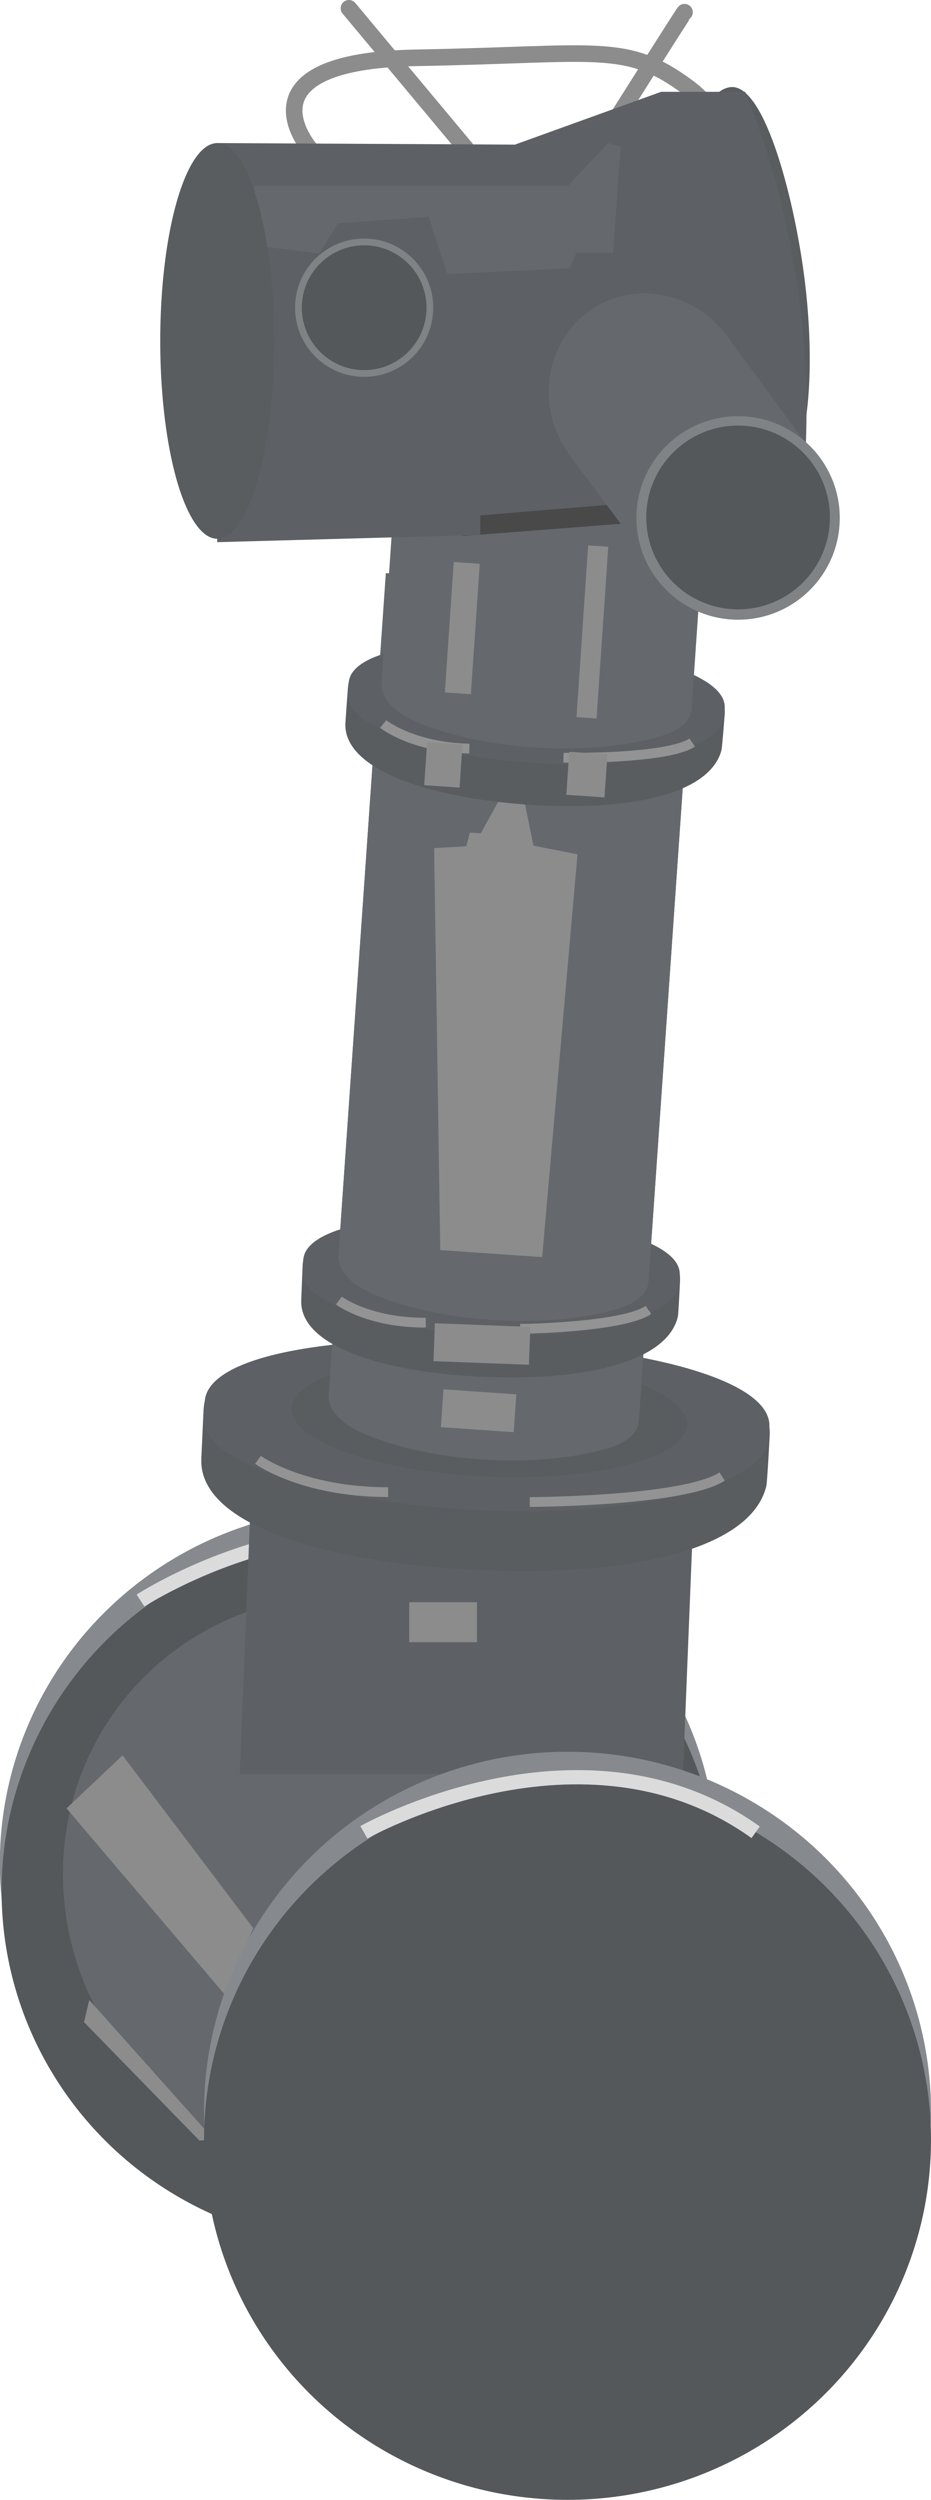 <?xml version="1.0" encoding="utf-8"?>
<svg version="1.1" id="图层_1" xmlns="http://www.w3.org/2000/svg" xmlns:xlink="http://www.w3.org/1999/xlink" x="0px" y="0px"
	 viewBox="0 0 95.41 255.99" style="enable-background:new 0 0 95.41 255.99;" xml:space="preserve">
<g>
	
		<ellipse transform="matrix(0.998 -0.064 0.064 0.998 -12.151 2.748)" style="fill:#868A8E;enable-background:new    ;" cx="36.75" cy="190.73" rx="36.75" ry="36.35"/>
	
		<ellipse transform="matrix(0.998 -0.064 0.064 0.998 -12.334 2.765)" style="fill:#55585B;" cx="36.93" cy="193.59" rx="36.75" ry="36.35"/>
	<path style="fill:none;stroke:#DBDBDB;stroke-width:1.458;stroke-miterlimit:10;" d="M14.4,163.9c0,0,21.27-13.91,39.52-2.54"/>
	<path com-has-ani="true" com-name="com_stroke" style="fill:#65696D;" d="M15.58,213.4l36.74,35.9l41.25-40.51l-37.1-36.66c-12.02-11.8-31.19-11.66-42.37,0.29l0,0
		C3.36,183.91,4.01,202.08,15.58,213.4z"/>
	<g>
		<polygon style="fill:#8C8C8C;" points="25.96,197.46 12.56,179.75 6.82,185.18 23.02,204.23 		"/>
		<polygon style="fill:#8C8C8C;" points="21.9,219.08 9.15,204.81 8.61,207.07 20.44,219.2 		"/>
	</g>
	<polygon com-has-ani="true" com-name="com_stroke" style="fill:#5D6165;" points="69.99,181.66 24.57,181.66 25.61,155.78 71.03,155.78 	"/>
	<ellipse style="fill:#868A8E;enable-background:new    ;" cx="58.16" cy="216.23" rx="37.25" ry="36.85"/>
	<ellipse style="fill:#55585B;" cx="58.16" cy="219.14" rx="37.25" ry="36.85"/>
	<path style="fill:none;stroke:#DBDBDB;stroke-width:1.458;stroke-miterlimit:10;" d="M37.29,187.63c0,0,22.42-12.69,40.15,0"/>
	<rect x="41.94" y="164.07" style="fill:#8C8C8C;" width="6.94" height="4.09"/>
	<path style="fill:#5A5D60;" d="M78.88,146.98c-0.02,0.4-0.25,4.83-0.35,5.22c-1.62,6.57-14.21,9.25-29.36,8.59
		c-15.38-0.67-28.84-4.53-28.54-11.41c0.01-0.29,0.22-4.66,0.23-4.96c0.31-7.18,13.14-4.39,29.19-3.69S79.19,139.8,78.88,146.98z"/>
	<path style="fill:#5D6165;" d="M78.85,146.1c-0.01,0.27-0.11,1.66-0.2,1.92c-1.52,4.36-14.09,7.29-29.2,6.63
		c-15.34-0.67-28.76-4.76-28.56-9.34c0.01-0.2,0.08-1.55,0.09-1.75c0.21-4.79,13.22-6.95,29.22-6.25
		C66.2,138,79.06,141.31,78.85,146.1z"/>
	<g>
		<path style="fill:none;stroke:#939393;stroke-miterlimit:10;" d="M26.44,149.49c0,0,4.5,3.3,13.34,3.31"/>
		<path style="fill:none;stroke:#939393;stroke-miterlimit:10;" d="M54.29,153.81c0,0,15.77-0.06,19.72-2.61"/>
	</g>
	
		<ellipse transform="matrix(0.043 -0.999 0.999 0.043 -97.002 188.938)" style="fill:#5A5D60;" cx="50.16" cy="145.12" rx="6.15" ry="20.28"/>
	<path com-has-ani="true" com-name="com_stroke" style="fill:#65696D;" d="M65.47,145.5c-0.06,1.13-1.11,2.15-2.92,2.72c-3.41,1.08-8.23,1.57-13.34,1.21
		c-4.76-0.33-9-1.33-12.1-2.7c-2.24-0.99-3.5-2.43-3.42-3.87l4.86-69.89l31.81,2.09L65.47,145.5z"/>
	
		<rect x="45.24" y="142.48" transform="matrix(0.998 0.069 -0.069 0.998 10.131 -3.048)" style="fill:#8C8C8C;" width="7.48" height="3.88"/>
	<path style="fill:#5A5D60;" d="M69.69,131.15c-0.01,0.28-0.16,3.4-0.22,3.67c-1.07,4.62-9.45,6.57-19.55,6.19
		c-10.26-0.39-19.24-3.04-19.05-7.87c0.01-0.21,0.13-3.28,0.14-3.49c0.19-5.05,8.75-3.15,19.45-2.74
		C61.15,127.31,69.88,126.1,69.69,131.15z"/>
	<path style="fill:#5D6165;" d="M69.66,130.53c-0.01,0.19-0.07,1.17-0.13,1.35c-1.01,3.07-9.37,5.2-19.45,4.81
		c-10.23-0.39-19.18-3.19-19.06-6.42c0.01-0.14,0.05-1.09,0.06-1.23c0.13-3.37,8.8-4.95,19.47-4.55
		C61.22,124.91,69.79,127.17,69.66,130.53z"/>
	<path com-has-ani="true" com-name="com_stroke" style="fill:#65696D;" d="M66.46,131.22c-0.06,1.13-1.11,2.15-2.92,2.72c-3.41,1.08-8.23,1.57-13.34,1.21
		c-4.76-0.33-9-1.33-12.1-2.7c-2.24-0.99-3.5-2.43-3.42-3.87l4.86-69.89l31.81,2.09L66.46,131.22z"/>
	<polygon style="fill:#8C8C8C;" points="51.39,81.52 53.77,82.18 54.67,86.6 59.18,87.48 55.56,128.73 45.12,128.01 44.49,86.85 
		47.78,86.66 48.16,85.26 49.27,85.33 	"/>
	<g>
		<path style="fill:none;stroke:#939393;stroke-miterlimit:10;" d="M34.73,133.18c0,0,3.01,2.29,8.9,2.26"/>
		<path style="fill:none;stroke:#939393;stroke-miterlimit:10;" d="M53.31,136.08c0,0,10.52-0.13,13.14-1.94"/>
	</g>
	
		<rect x="44.5" y="135.73" transform="matrix(0.999 0.038 -0.038 0.999 5.271 -1.779)" style="fill:#8C8C8C;" width="9.79" height="3.88"/>
	<path style="fill:#5A5D60;" d="M74.27,73.15c-0.02,0.28-0.26,3.39-0.33,3.66c-1.2,4.59-9.64,6.29-19.73,5.6
		c-10.24-0.7-19.14-3.61-18.81-8.44c0.01-0.21,0.23-3.27,0.25-3.48c0.34-5.04,8.84-2.89,19.52-2.16
		C65.85,69.06,74.61,68.11,74.27,73.15z"/>
	<path style="fill:#5D6165;" d="M74.27,72.53c-0.01,0.19-0.11,1.17-0.17,1.35c-1.1,3.04-9.52,4.91-19.59,4.23
		c-10.22-0.69-19.08-3.76-18.86-6.98c0.01-0.14,0.08-1.09,0.09-1.23c0.23-3.36,8.94-4.69,19.6-3.96
		C65.99,66.66,74.49,69.17,74.27,72.53z"/>
	<g>
		<path style="fill:none;stroke:#939393;stroke-miterlimit:10;" d="M39.27,74.14c0,0,2.94,2.38,8.83,2.52"/>
		<path style="fill:none;stroke:#939393;stroke-miterlimit:10;" d="M57.75,77.59c0,0,10.51,0.19,13.19-1.55"/>
	</g>
	<path com-has-ani="true" com-name="com_stroke" style="fill:#65696D;" d="M70.88,72.58c-0.06,1.13-1.11,2.15-2.91,2.72c-3.41,1.08-8.22,1.58-13.34,1.23
		c-4.76-0.32-9-1.32-12.1-2.68c-2.24-0.99-3.5-2.43-3.43-3.86l1.96-28.72l31.82,2.04L70.88,72.58z"/>
	
		<rect x="59.67" y="55.87" transform="matrix(0.998 0.068 -0.068 0.998 4.526 -3.968)" style="fill:#8C8C8C;" width="2.06" height="17.62"/>
	
		<rect x="46.04" y="57.6" transform="matrix(0.998 0.068 -0.068 0.998 4.469 -3.064)" style="fill:#8C8C8C;" width="2.67" height="13.38"/>
	
		<rect x="43.62" y="76.09" transform="matrix(0.998 0.068 -0.068 0.998 5.414 -2.901)" style="fill:#8C8C8C;" width="3.63" height="4.41"/>
	
		<rect x="58.18" y="77.08" transform="matrix(0.998 0.068 -0.068 0.998 5.515 -3.896)" style="fill:#8C8C8C;" width="3.92" height="4.41"/>
	<path style="fill:#5A5D60;" d="M82.51,29.04c1.36,11.41-0.28,20.98-3.81,21.3c-3.53,0.32-7.25-8.68-8.3-20.12s0.96-20.98,4.5-21.3
		C78.43,8.59,81.54,20.83,82.51,29.04z"/>
	
		<rect x="47.3" y="51.75" transform="matrix(0.997 -0.077 0.077 0.997 -3.892 4.462)" style="fill:#494949;" width="17.87" height="2.48"/>
	<g>
		<path style="fill:none;stroke:#8C8C8C;stroke-width:1.7;stroke-linecap:round;stroke-miterlimit:10;" d="M31.78,15.27
			c0,0-7.85-9.02,10.87-9.35s21.48-1.67,27.8,2.99c6.31,4.67-0.21,7.13-4.26,8.56c-4.04,1.42-26.82,2.31-28.75,1.67
			C35.51,18.51,31.78,15.27,31.78,15.27z"/>
		
			<line style="fill:none;stroke:#8C8C8C;stroke-width:1.7;stroke-linecap:round;stroke-miterlimit:10;" x1="47.76" y1="15.22" x2="35.76" y2="0.85"/>
		<path style="fill:none;stroke:#8C8C8C;stroke-width:1.7;stroke-linecap:round;stroke-miterlimit:10;" d="M70.15,1.25
			c-0.11,0.07-7.04,11.04-7.04,11.04"/>
	</g>
	<path style="fill:#5D6165;" d="M22.26,14.65v40.87l26.96-0.74v-2l33.25-2.76l0.15-5.59c0.32-11.98-1.8-23.9-6.25-35.03l0,0h-8.61
		l-14.99,5.41L22.26,14.65z"/>
	<polyline style="fill:#65696D;" points="26.1,24.75 26.1,19.02 58.22,19.02 62.3,14.65 63.6,15.02 62.83,25.88 59.07,25.88 
		58.38,27.47 45.85,28.07 43.93,22.19 34.63,22.87 32.71,25.96 26.1,25.13 	"/>
	<circle style="fill:#808386;" cx="37.32" cy="31.51" r="7.08"/>
	<circle style="fill:#55585B;" cx="37.32" cy="31.51" r="6.39"/>
	<path style="fill:#65696D;" d="M74.8,34.81l7.42,10.1L65.83,56.61l-7.66-10.27c-3.37-4.96-2.21-11.62,2.57-14.73l0,0
		C65.33,28.62,71.57,30.04,74.8,34.81z"/>
	<circle style="fill:#808386;" cx="75.64" cy="53.04" r="10.42"/>
	<circle style="fill:#55585B;" cx="75.64" cy="52.99" r="9.41"/>
	<ellipse style="fill:#5A5D60;" cx="22.26" cy="34.91" rx="5.84" ry="20.26"/>
</g>
</svg>
